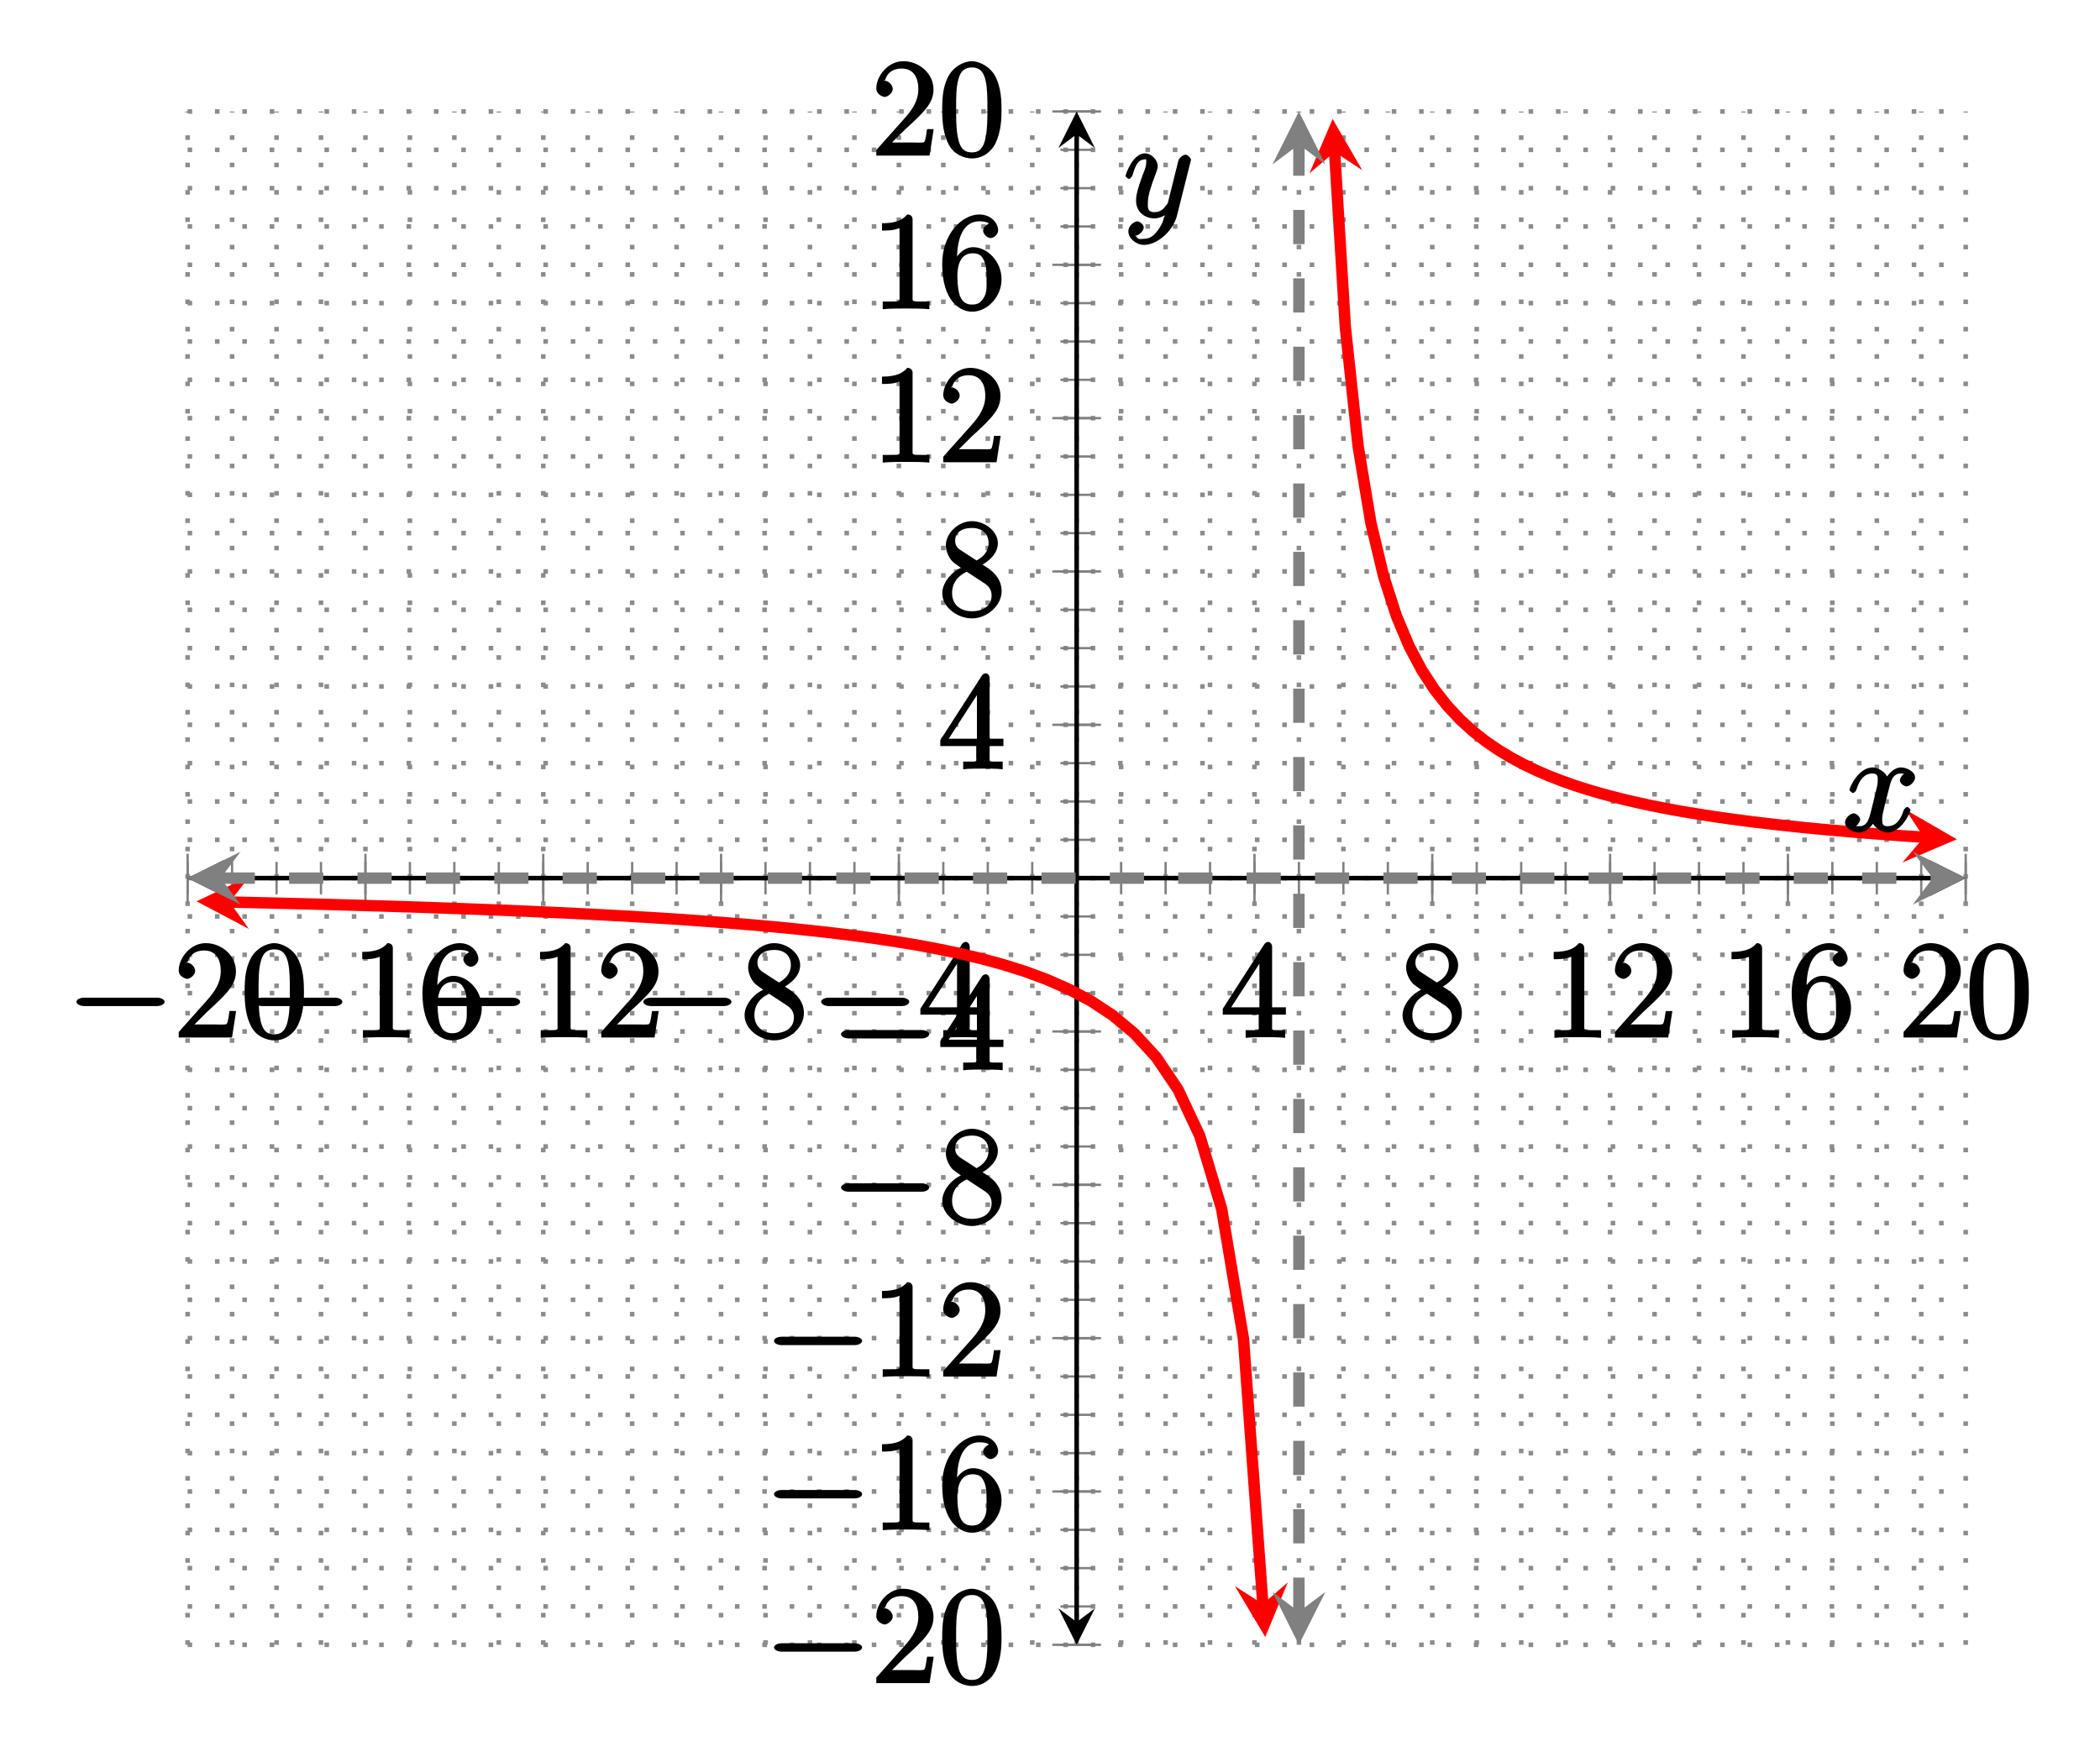 <?xml version="1.0" encoding="UTF-8"?>
<svg xmlns="http://www.w3.org/2000/svg" xmlns:xlink="http://www.w3.org/1999/xlink" width="183.55pt" height="154.03pt" viewBox="0 0 183.55 154.03" version="1.1">
<defs>
<g>
<symbol overflow="visible" id="glyph0-0">
<path style="stroke:none;" d=""/>
</symbol>
<symbol overflow="visible" id="glyph0-1">
<path style="stroke:none;" d="M 7.875 -2.75 C 8.078 -2.75 8.484 -2.875 8.484 -3.125 C 8.484 -3.359 8.078 -3.484 7.875 -3.484 L 1.406 -3.484 C 1.203 -3.484 0.781 -3.359 0.781 -3.125 C 0.781 -2.875 1.203 -2.75 1.406 -2.75 Z M 7.875 -2.75 "/>
</symbol>
<symbol overflow="visible" id="glyph1-0">
<path style="stroke:none;" d=""/>
</symbol>
<symbol overflow="visible" id="glyph1-1">
<path style="stroke:none;" d="M 5.266 -2.312 L 4.859 -2.312 C 4.797 -1.953 4.75 -1.406 4.625 -1.203 C 4.547 -1.094 3.984 -1.141 3.625 -1.141 L 1.406 -1.141 L 1.516 -0.891 C 1.844 -1.156 2.562 -1.922 2.875 -2.219 C 4.703 -3.891 5.422 -4.609 5.422 -5.797 C 5.422 -7.172 4.172 -8.25 2.781 -8.25 C 1.406 -8.25 0.422 -6.906 0.422 -5.875 C 0.422 -5.266 1.109 -5.125 1.141 -5.125 C 1.406 -5.125 1.859 -5.453 1.859 -5.828 C 1.859 -6.172 1.484 -6.547 1.141 -6.547 C 1.047 -6.547 1.016 -6.547 1.203 -6.609 C 1.359 -7.203 1.859 -7.609 2.625 -7.609 C 3.641 -7.609 4.094 -6.891 4.094 -5.797 C 4.094 -4.781 3.562 -4 2.875 -3.234 L 0.422 -0.484 L 0.422 0 L 5.078 0 L 5.438 -2.312 Z M 5.266 -2.312 "/>
</symbol>
<symbol overflow="visible" id="glyph1-2">
<path style="stroke:none;" d="M 5.516 -3.969 C 5.516 -4.953 5.453 -5.922 5.016 -6.844 C 4.531 -7.828 3.516 -8.25 2.922 -8.25 C 2.234 -8.25 1.219 -7.75 0.781 -6.75 C 0.438 -6 0.328 -5.266 0.328 -3.969 C 0.328 -2.812 0.453 -1.828 0.891 -0.984 C 1.344 -0.078 2.297 0.25 2.922 0.25 C 3.953 0.25 4.656 -0.406 4.984 -1.062 C 5.484 -2.109 5.516 -3.281 5.516 -3.969 Z M 2.922 -0.281 C 2.531 -0.281 1.906 -0.344 1.688 -1.656 C 1.547 -2.359 1.547 -3.281 1.547 -4.109 C 1.547 -5.094 1.547 -5.969 1.75 -6.688 C 1.953 -7.484 2.406 -7.703 2.922 -7.703 C 3.375 -7.703 3.891 -7.578 4.125 -6.547 C 4.281 -5.875 4.281 -4.922 4.281 -4.109 C 4.281 -3.312 4.281 -2.406 4.141 -1.672 C 3.922 -0.359 3.328 -0.281 2.922 -0.281 Z M 2.922 -0.281 "/>
</symbol>
<symbol overflow="visible" id="glyph1-3">
<path style="stroke:none;" d="M 3.594 -7.812 C 3.594 -8.078 3.438 -8.25 3.125 -8.25 C 2.797 -7.875 2.312 -7.484 0.922 -7.484 L 0.922 -6.844 C 1.359 -6.844 1.953 -6.844 2.453 -7.062 L 2.453 -1.062 C 2.453 -0.641 2.578 -0.641 1.531 -0.641 L 0.984 -0.641 L 0.984 0.031 C 1.484 -0.031 2.641 -0.031 3.031 -0.031 C 3.438 -0.031 4.578 -0.031 5.062 0.031 L 5.062 -0.641 L 4.531 -0.641 C 3.484 -0.641 3.594 -0.641 3.594 -1.062 Z M 3.594 -7.812 "/>
</symbol>
<symbol overflow="visible" id="glyph1-4">
<path style="stroke:none;" d="M 1.625 -4.297 C 1.625 -7.328 2.938 -7.656 3.578 -7.656 C 4.016 -7.656 4.328 -7.562 4.391 -7.469 C 4.531 -7.469 3.906 -7.312 3.906 -6.828 C 3.906 -6.562 4.25 -6.188 4.562 -6.188 C 4.859 -6.188 5.219 -6.516 5.219 -6.859 C 5.219 -7.484 4.609 -8.25 3.578 -8.25 C 2.062 -8.25 0.328 -6.547 0.328 -3.922 C 0.328 -0.641 1.922 0.25 2.938 0.25 C 4.25 0.25 5.516 -1.031 5.516 -2.578 C 5.516 -4.172 4.25 -5.391 3.047 -5.391 C 1.984 -5.391 1.422 -4.312 1.297 -3.984 L 1.625 -3.984 Z M 2.938 -0.375 C 2.188 -0.375 1.984 -0.891 1.875 -1.141 C 1.766 -1.453 1.656 -2.031 1.656 -2.875 C 1.656 -3.812 1.922 -4.859 3 -4.859 C 3.656 -4.859 3.844 -4.547 4.016 -4.141 C 4.203 -3.703 4.203 -3.109 4.203 -2.594 C 4.203 -1.984 4.25 -1.547 4.031 -1.094 C 3.734 -0.531 3.422 -0.375 2.938 -0.375 Z M 2.938 -0.375 "/>
</symbol>
<symbol overflow="visible" id="glyph1-5">
<path style="stroke:none;" d="M 3.672 -4.344 C 4.266 -4.672 5.188 -5.328 5.188 -6.328 C 5.188 -7.375 4.031 -8.25 2.922 -8.25 C 1.75 -8.25 0.641 -7.219 0.641 -6.125 C 0.641 -5.719 0.812 -5.219 1.141 -4.812 C 1.281 -4.656 1.297 -4.641 1.953 -4.172 C 1.094 -3.781 0.328 -2.828 0.328 -1.953 C 0.328 -0.688 1.703 0.25 2.922 0.25 C 4.25 0.25 5.516 -0.875 5.516 -2.125 C 5.516 -3.344 4.609 -4 3.844 -4.453 Z M 2.047 -5.641 C 1.891 -5.75 1.453 -5.953 1.453 -6.531 C 1.453 -7.312 2.109 -7.656 2.922 -7.656 C 3.781 -7.656 4.375 -7.188 4.375 -6.328 C 4.375 -5.594 3.891 -5.109 3.328 -4.812 Z M 2.375 -3.891 L 3.828 -2.938 C 4.141 -2.734 4.641 -2.469 4.641 -1.75 C 4.641 -0.844 3.891 -0.375 2.922 -0.375 C 1.906 -0.375 1.188 -0.953 1.188 -1.953 C 1.188 -2.875 1.719 -3.484 2.469 -3.828 Z M 2.375 -3.891 "/>
</symbol>
<symbol overflow="visible" id="glyph1-6">
<path style="stroke:none;" d="M 4.469 -7.922 C 4.469 -8.156 4.312 -8.359 4.141 -8.359 C 4.047 -8.359 3.891 -8.312 3.797 -8.172 L 0.156 -2.516 L 0.156 -2 L 3.297 -2 L 3.297 -1.047 C 3.297 -0.609 3.438 -0.641 2.562 -0.641 L 2.156 -0.641 L 2.156 0.031 C 2.609 -0.031 3.547 -0.031 3.891 -0.031 C 4.219 -0.031 5.172 -0.031 5.609 0.031 L 5.609 -0.641 L 5.219 -0.641 C 4.344 -0.641 4.469 -0.609 4.469 -1.047 L 4.469 -2 L 5.672 -2 L 5.672 -2.641 L 4.469 -2.641 Z M 3.359 -7 L 3.359 -2.641 L 0.891 -2.641 L 3.641 -6.891 Z M 3.359 -7 "/>
</symbol>
<symbol overflow="visible" id="glyph2-0">
<path style="stroke:none;" d=""/>
</symbol>
<symbol overflow="visible" id="glyph2-1">
<path style="stroke:none;" d="M 5.672 -5.172 C 5.281 -5.109 4.969 -4.656 4.969 -4.438 C 4.969 -4.141 5.359 -3.906 5.531 -3.906 C 5.891 -3.906 6.297 -4.359 6.297 -4.688 C 6.297 -5.188 5.562 -5.562 5.062 -5.562 C 4.344 -5.562 3.766 -4.703 3.656 -4.469 L 3.984 -4.469 C 3.703 -5.359 2.812 -5.562 2.594 -5.562 C 1.375 -5.562 0.562 -3.844 0.562 -3.578 C 0.562 -3.531 0.781 -3.328 0.859 -3.328 C 0.953 -3.328 1.094 -3.438 1.156 -3.578 C 1.562 -4.922 2.219 -5.031 2.562 -5.031 C 3.094 -5.031 3.031 -4.672 3.031 -4.391 C 3.031 -4.125 2.969 -3.844 2.828 -3.281 L 2.422 -1.641 C 2.234 -0.922 2.062 -0.422 1.422 -0.422 C 1.359 -0.422 1.172 -0.375 0.922 -0.531 L 0.812 -0.281 C 1.25 -0.359 1.5 -0.859 1.5 -1 C 1.5 -1.25 1.156 -1.547 0.938 -1.547 C 0.641 -1.547 0.172 -1.141 0.172 -0.75 C 0.172 -0.25 0.891 0.125 1.406 0.125 C 1.984 0.125 2.5 -0.375 2.75 -0.859 L 2.469 -0.969 C 2.672 -0.266 3.438 0.125 3.875 0.125 C 5.094 0.125 5.891 -1.594 5.891 -1.859 C 5.891 -1.906 5.688 -2.109 5.625 -2.109 C 5.516 -2.109 5.328 -1.906 5.297 -1.812 C 4.969 -0.75 4.453 -0.422 3.906 -0.422 C 3.484 -0.422 3.422 -0.578 3.422 -1.062 C 3.422 -1.328 3.469 -1.516 3.656 -2.312 L 4.078 -3.938 C 4.25 -4.656 4.5 -5.031 5.062 -5.031 C 5.078 -5.031 5.297 -5.062 5.547 -4.906 Z M 5.672 -5.172 "/>
</symbol>
<symbol overflow="visible" id="glyph2-2">
<path style="stroke:none;" d="M 3.031 1.094 C 2.703 1.547 2.359 1.906 1.766 1.906 C 1.625 1.906 1.203 2.031 1.109 1.703 C 0.906 1.641 0.969 1.641 0.984 1.641 C 1.344 1.641 1.75 1.188 1.75 0.906 C 1.75 0.641 1.359 0.375 1.188 0.375 C 0.984 0.375 0.406 0.688 0.406 1.266 C 0.406 1.875 1.094 2.438 1.766 2.438 C 2.969 2.438 4.328 1.188 4.656 -0.125 L 5.828 -4.797 C 5.844 -4.859 5.875 -4.922 5.875 -5 C 5.875 -5.172 5.562 -5.453 5.391 -5.453 C 5.281 -5.453 4.859 -5.25 4.766 -4.891 L 3.891 -1.375 C 3.828 -1.156 3.875 -1.25 3.781 -1.109 C 3.531 -0.781 3.266 -0.422 2.688 -0.422 C 2.016 -0.422 2.109 -0.922 2.109 -1.25 C 2.109 -1.922 2.438 -2.844 2.766 -3.703 C 2.891 -4.047 2.969 -4.219 2.969 -4.453 C 2.969 -4.953 2.453 -5.562 1.859 -5.562 C 0.766 -5.562 0.156 -3.688 0.156 -3.578 C 0.156 -3.531 0.375 -3.328 0.453 -3.328 C 0.562 -3.328 0.734 -3.531 0.781 -3.688 C 1.062 -4.703 1.359 -5.031 1.828 -5.031 C 1.938 -5.031 1.969 -5.172 1.969 -4.781 C 1.969 -4.469 1.844 -4.125 1.656 -3.672 C 1.078 -2.109 1.078 -1.703 1.078 -1.422 C 1.078 -0.281 2.062 0.125 2.656 0.125 C 3 0.125 3.531 -0.031 3.844 -0.344 L 3.688 -0.516 C 3.516 0.141 3.438 0.5 3.031 1.094 Z M 3.031 1.094 "/>
</symbol>
</g>
<clipPath id="clip1">
  <path d="M 16.398 64 L 125 64 L 125 143.789 L 16.398 143.789 Z M 16.398 64 "/>
</clipPath>
<clipPath id="clip2">
  <path d="M 107 138 L 113 138 L 113 143.789 L 107 143.789 Z M 107 138 "/>
</clipPath>
<clipPath id="clip3">
  <path d="M 102 9.746 L 171.812 9.746 L 171.812 88 L 102 88 Z M 102 9.746 "/>
</clipPath>
<clipPath id="clip4">
  <path d="M 166 70 L 171.812 70 L 171.812 76 L 166 76 Z M 166 70 "/>
</clipPath>
<clipPath id="clip5">
  <path d="M 16.398 74 L 22 74 L 22 80 L 16.398 80 Z M 16.398 74 "/>
</clipPath>
<clipPath id="clip6">
  <path d="M 167 74 L 171.812 74 L 171.812 80 L 167 80 Z M 167 74 "/>
</clipPath>
<clipPath id="clip7">
  <path d="M 111 139 L 116 139 L 116 143.789 L 111 143.789 Z M 111 139 "/>
</clipPath>
<clipPath id="clip8">
  <path d="M 111 9.746 L 116 9.746 L 116 15 L 111 15 Z M 111 9.746 "/>
</clipPath>
</defs>
<g id="surface1">
<path style="fill:none;stroke-width:0.399;stroke-linecap:butt;stroke-linejoin:miter;stroke:rgb(54.999%,54.999%,54.999%);stroke-opacity:1;stroke-dasharray:0.399,1.993;stroke-miterlimit:10;" d="M -0.002 0.001 L -0.002 134.044 M 3.885 0.001 L 3.885 134.044 M 7.772 0.001 L 7.772 134.044 M 11.655 0.001 L 11.655 134.044 M 15.541 0.001 L 15.541 134.044 M 19.428 0.001 L 19.428 134.044 M 23.311 0.001 L 23.311 134.044 M 27.198 0.001 L 27.198 134.044 M 31.084 0.001 L 31.084 134.044 M 34.967 0.001 L 34.967 134.044 M 38.854 0.001 L 38.854 134.044 M 42.737 0.001 L 42.737 134.044 M 46.623 0.001 L 46.623 134.044 M 50.51 0.001 L 50.51 134.044 M 54.393 0.001 L 54.393 134.044 M 58.28 0.001 L 58.28 134.044 M 62.166 0.001 L 62.166 134.044 M 66.049 0.001 L 66.049 134.044 M 69.936 0.001 L 69.936 134.044 M 73.823 0.001 L 73.823 134.044 M 77.705 0.001 L 77.705 134.044 M 81.592 0.001 L 81.592 134.044 M 85.479 0.001 L 85.479 134.044 M 89.362 0.001 L 89.362 134.044 M 93.248 0.001 L 93.248 134.044 M 97.131 0.001 L 97.131 134.044 M 101.018 0.001 L 101.018 134.044 M 104.905 0.001 L 104.905 134.044 M 108.787 0.001 L 108.787 134.044 M 112.674 0.001 L 112.674 134.044 M 116.561 0.001 L 116.561 134.044 M 120.444 0.001 L 120.444 134.044 M 124.33 0.001 L 124.33 134.044 M 128.217 0.001 L 128.217 134.044 M 132.1 0.001 L 132.1 134.044 M 135.987 0.001 L 135.987 134.044 M 139.873 0.001 L 139.873 134.044 M 143.756 0.001 L 143.756 134.044 M 147.643 0.001 L 147.643 134.044 M 151.526 0.001 L 151.526 134.044 M 155.412 0.001 L 155.412 134.044 " transform="matrix(1,0,0,-1,16.4,143.79)"/>
<path style="fill:none;stroke-width:0.399;stroke-linecap:butt;stroke-linejoin:miter;stroke:rgb(54.999%,54.999%,54.999%);stroke-opacity:1;stroke-dasharray:0.399,1.993;stroke-miterlimit:10;" d="M -0.002 0.001 L 155.412 0.001 M -0.002 3.353 L 155.412 3.353 M -0.002 6.704 L 155.412 6.704 M -0.002 10.052 L 155.412 10.052 M -0.002 13.403 L 155.412 13.403 M -0.002 16.755 L 155.412 16.755 M -0.002 20.106 L 155.412 20.106 M -0.002 23.458 L 155.412 23.458 M -0.002 26.81 L 155.412 26.81 M -0.002 30.161 L 155.412 30.161 M -0.002 33.513 L 155.412 33.513 M -0.002 36.864 L 155.412 36.864 M -0.002 40.212 L 155.412 40.212 M -0.002 43.563 L 155.412 43.563 M -0.002 46.915 L 155.412 46.915 M -0.002 50.267 L 155.412 50.267 M -0.002 53.618 L 155.412 53.618 M -0.002 56.97 L 155.412 56.97 M -0.002 60.321 L 155.412 60.321 M -0.002 63.673 L 155.412 63.673 M -0.002 67.024 L 155.412 67.024 M -0.002 70.372 L 155.412 70.372 M -0.002 73.724 L 155.412 73.724 M -0.002 77.075 L 155.412 77.075 M -0.002 80.427 L 155.412 80.427 M -0.002 83.778 L 155.412 83.778 M -0.002 87.13 L 155.412 87.13 M -0.002 90.481 L 155.412 90.481 M -0.002 93.833 L 155.412 93.833 M -0.002 97.185 L 155.412 97.185 M -0.002 100.532 L 155.412 100.532 M -0.002 103.884 L 155.412 103.884 M -0.002 107.235 L 155.412 107.235 M -0.002 110.587 L 155.412 110.587 M -0.002 113.938 L 155.412 113.938 M -0.002 117.29 L 155.412 117.29 M -0.002 120.642 L 155.412 120.642 M -0.002 123.993 L 155.412 123.993 M -0.002 127.341 L 155.412 127.341 M -0.002 130.692 L 155.412 130.692 M -0.002 134.044 L 155.412 134.044 " transform="matrix(1,0,0,-1,16.4,143.79)"/>
<path style="fill:none;stroke-width:0.199;stroke-linecap:butt;stroke-linejoin:miter;stroke:rgb(50%,50%,50%);stroke-opacity:1;stroke-miterlimit:10;" d="M -0.002 65.606 L -0.002 68.438 M 3.885 65.606 L 3.885 68.438 M 7.772 65.606 L 7.772 68.438 M 11.655 65.606 L 11.655 68.438 M 15.541 65.606 L 15.541 68.438 M 19.428 65.606 L 19.428 68.438 M 23.311 65.606 L 23.311 68.438 M 27.198 65.606 L 27.198 68.438 M 31.084 65.606 L 31.084 68.438 M 34.967 65.606 L 34.967 68.438 M 38.854 65.606 L 38.854 68.438 M 42.737 65.606 L 42.737 68.438 M 46.623 65.606 L 46.623 68.438 M 50.51 65.606 L 50.51 68.438 M 54.393 65.606 L 54.393 68.438 M 58.28 65.606 L 58.28 68.438 M 62.166 65.606 L 62.166 68.438 M 66.049 65.606 L 66.049 68.438 M 69.936 65.606 L 69.936 68.438 M 73.823 65.606 L 73.823 68.438 M 77.705 65.606 L 77.705 68.438 M 81.592 65.606 L 81.592 68.438 M 85.479 65.606 L 85.479 68.438 M 89.362 65.606 L 89.362 68.438 M 93.248 65.606 L 93.248 68.438 M 97.131 65.606 L 97.131 68.438 M 101.018 65.606 L 101.018 68.438 M 104.905 65.606 L 104.905 68.438 M 108.787 65.606 L 108.787 68.438 M 112.674 65.606 L 112.674 68.438 M 116.561 65.606 L 116.561 68.438 M 120.444 65.606 L 120.444 68.438 M 124.33 65.606 L 124.33 68.438 M 128.217 65.606 L 128.217 68.438 M 132.1 65.606 L 132.1 68.438 M 135.987 65.606 L 135.987 68.438 M 139.873 65.606 L 139.873 68.438 M 143.756 65.606 L 143.756 68.438 M 147.643 65.606 L 147.643 68.438 M 151.526 65.606 L 151.526 68.438 M 155.412 65.606 L 155.412 68.438 " transform="matrix(1,0,0,-1,16.4,143.79)"/>
<path style="fill:none;stroke-width:0.199;stroke-linecap:butt;stroke-linejoin:miter;stroke:rgb(50%,50%,50%);stroke-opacity:1;stroke-miterlimit:10;" d="M -0.002 64.895 L -0.002 69.149 M 15.541 64.895 L 15.541 69.149 M 31.084 64.895 L 31.084 69.149 M 46.623 64.895 L 46.623 69.149 M 62.166 64.895 L 62.166 69.149 M 93.248 64.895 L 93.248 69.149 M 108.787 64.895 L 108.787 69.149 M 124.33 64.895 L 124.33 69.149 M 139.873 64.895 L 139.873 69.149 M 155.412 64.895 L 155.412 69.149 " transform="matrix(1,0,0,-1,16.4,143.79)"/>
<path style="fill:none;stroke-width:0.199;stroke-linecap:butt;stroke-linejoin:miter;stroke:rgb(50%,50%,50%);stroke-opacity:1;stroke-miterlimit:10;" d="M 76.287 0.001 L 79.123 0.001 M 76.287 3.353 L 79.123 3.353 M 76.287 6.704 L 79.123 6.704 M 76.287 10.052 L 79.123 10.052 M 76.287 13.403 L 79.123 13.403 M 76.287 16.755 L 79.123 16.755 M 76.287 20.106 L 79.123 20.106 M 76.287 23.458 L 79.123 23.458 M 76.287 26.81 L 79.123 26.81 M 76.287 30.161 L 79.123 30.161 M 76.287 33.513 L 79.123 33.513 M 76.287 36.864 L 79.123 36.864 M 76.287 40.212 L 79.123 40.212 M 76.287 43.563 L 79.123 43.563 M 76.287 46.915 L 79.123 46.915 M 76.287 50.267 L 79.123 50.267 M 76.287 53.618 L 79.123 53.618 M 76.287 56.97 L 79.123 56.97 M 76.287 60.321 L 79.123 60.321 M 76.287 63.673 L 79.123 63.673 M 76.287 67.024 L 79.123 67.024 M 76.287 70.372 L 79.123 70.372 M 76.287 73.724 L 79.123 73.724 M 76.287 77.075 L 79.123 77.075 M 76.287 80.427 L 79.123 80.427 M 76.287 83.778 L 79.123 83.778 M 76.287 87.13 L 79.123 87.13 M 76.287 90.481 L 79.123 90.481 M 76.287 93.833 L 79.123 93.833 M 76.287 97.185 L 79.123 97.185 M 76.287 100.532 L 79.123 100.532 M 76.287 103.884 L 79.123 103.884 M 76.287 107.235 L 79.123 107.235 M 76.287 110.587 L 79.123 110.587 M 76.287 113.938 L 79.123 113.938 M 76.287 117.29 L 79.123 117.29 M 76.287 120.642 L 79.123 120.642 M 76.287 123.993 L 79.123 123.993 M 76.287 127.341 L 79.123 127.341 M 76.287 130.692 L 79.123 130.692 M 76.287 134.044 L 79.123 134.044 " transform="matrix(1,0,0,-1,16.4,143.79)"/>
<path style="fill:none;stroke-width:0.199;stroke-linecap:butt;stroke-linejoin:miter;stroke:rgb(50%,50%,50%);stroke-opacity:1;stroke-miterlimit:10;" d="M 75.58 0.001 L 79.834 0.001 M 75.58 13.403 L 79.834 13.403 M 75.58 26.81 L 79.834 26.81 M 75.58 40.212 L 79.834 40.212 M 75.58 53.618 L 79.834 53.618 M 75.58 80.427 L 79.834 80.427 M 75.58 93.833 L 79.834 93.833 M 75.58 107.235 L 79.834 107.235 M 75.58 120.642 L 79.834 120.642 M 75.58 134.044 L 79.834 134.044 " transform="matrix(1,0,0,-1,16.4,143.79)"/>
<path style="fill:none;stroke-width:0.399;stroke-linecap:butt;stroke-linejoin:miter;stroke:rgb(0%,0%,0%);stroke-opacity:1;stroke-miterlimit:10;" d="M 1.991 67.024 L 153.42 67.024 " transform="matrix(1,0,0,-1,16.4,143.79)"/>
<path style=" stroke:none;fill-rule:nonzero;fill:rgb(0%,0%,0%);fill-opacity:1;" d="M 16.398 76.766 L 19.59 78.363 L 18.391 76.766 L 19.59 75.172 "/>
<path style=" stroke:none;fill-rule:nonzero;fill:rgb(0%,0%,0%);fill-opacity:1;" d="M 171.812 76.766 L 168.625 75.172 L 169.82 76.766 L 168.625 78.363 "/>
<path style="fill:none;stroke-width:0.399;stroke-linecap:butt;stroke-linejoin:miter;stroke:rgb(0%,0%,0%);stroke-opacity:1;stroke-miterlimit:10;" d="M 77.705 1.993 L 77.705 132.052 " transform="matrix(1,0,0,-1,16.4,143.79)"/>
<path style=" stroke:none;fill-rule:nonzero;fill:rgb(0%,0%,0%);fill-opacity:1;" d="M 94.105 143.789 L 95.699 140.602 L 94.105 141.797 L 92.512 140.602 "/>
<path style=" stroke:none;fill-rule:nonzero;fill:rgb(0%,0%,0%);fill-opacity:1;" d="M 94.105 9.746 L 92.512 12.934 L 94.105 11.738 L 95.699 12.934 "/>
<g style="fill:rgb(0%,0%,0%);fill-opacity:1;">
  <use xlink:href="#glyph0-1" x="5.9" y="90.7"/>
</g>
<g style="fill:rgb(0%,0%,0%);fill-opacity:1;">
  <use xlink:href="#glyph1-1" x="15.2" y="90.7"/>
  <use xlink:href="#glyph1-2" x="21.053" y="90.7"/>
</g>
<g style="fill:rgb(0%,0%,0%);fill-opacity:1;">
  <use xlink:href="#glyph0-1" x="21.44" y="90.7"/>
</g>
<g style="fill:rgb(0%,0%,0%);fill-opacity:1;">
  <use xlink:href="#glyph1-3" x="30.74" y="90.7"/>
  <use xlink:href="#glyph1-4" x="36.593" y="90.7"/>
</g>
<g style="fill:rgb(0%,0%,0%);fill-opacity:1;">
  <use xlink:href="#glyph0-1" x="36.98" y="90.7"/>
</g>
<g style="fill:rgb(0%,0%,0%);fill-opacity:1;">
  <use xlink:href="#glyph1-3" x="46.28" y="90.7"/>
  <use xlink:href="#glyph1-1" x="52.133" y="90.7"/>
</g>
<g style="fill:rgb(0%,0%,0%);fill-opacity:1;">
  <use xlink:href="#glyph0-1" x="55.45" y="90.7"/>
</g>
<g style="fill:rgb(0%,0%,0%);fill-opacity:1;">
  <use xlink:href="#glyph1-5" x="64.75" y="90.7"/>
</g>
<g style="fill:rgb(0%,0%,0%);fill-opacity:1;">
  <use xlink:href="#glyph0-1" x="70.99" y="90.7"/>
</g>
<g style="fill:rgb(0%,0%,0%);fill-opacity:1;">
  <use xlink:href="#glyph1-6" x="80.29" y="90.7"/>
</g>
<g style="fill:rgb(0%,0%,0%);fill-opacity:1;">
  <use xlink:href="#glyph1-6" x="106.72" y="90.7"/>
</g>
<g style="fill:rgb(0%,0%,0%);fill-opacity:1;">
  <use xlink:href="#glyph1-5" x="122.26" y="90.7"/>
</g>
<g style="fill:rgb(0%,0%,0%);fill-opacity:1;">
  <use xlink:href="#glyph1-3" x="134.88" y="90.7"/>
  <use xlink:href="#glyph1-1" x="140.733" y="90.7"/>
</g>
<g style="fill:rgb(0%,0%,0%);fill-opacity:1;">
  <use xlink:href="#glyph1-3" x="150.42" y="90.7"/>
  <use xlink:href="#glyph1-4" x="156.273" y="90.7"/>
</g>
<g style="fill:rgb(0%,0%,0%);fill-opacity:1;">
  <use xlink:href="#glyph1-1" x="165.96" y="90.7"/>
  <use xlink:href="#glyph1-2" x="171.813" y="90.7"/>
</g>
<g style="fill:rgb(0%,0%,0%);fill-opacity:1;">
  <use xlink:href="#glyph0-1" x="66.87" y="147.14"/>
</g>
<g style="fill:rgb(0%,0%,0%);fill-opacity:1;">
  <use xlink:href="#glyph1-1" x="76.17" y="147.14"/>
  <use xlink:href="#glyph1-2" x="82.023" y="147.14"/>
</g>
<g style="fill:rgb(0%,0%,0%);fill-opacity:1;">
  <use xlink:href="#glyph0-1" x="66.87" y="133.74"/>
</g>
<g style="fill:rgb(0%,0%,0%);fill-opacity:1;">
  <use xlink:href="#glyph1-3" x="76.17" y="133.74"/>
  <use xlink:href="#glyph1-4" x="82.023" y="133.74"/>
</g>
<g style="fill:rgb(0%,0%,0%);fill-opacity:1;">
  <use xlink:href="#glyph0-1" x="66.87" y="120.34"/>
</g>
<g style="fill:rgb(0%,0%,0%);fill-opacity:1;">
  <use xlink:href="#glyph1-3" x="76.17" y="120.34"/>
  <use xlink:href="#glyph1-1" x="82.023" y="120.34"/>
</g>
<g style="fill:rgb(0%,0%,0%);fill-opacity:1;">
  <use xlink:href="#glyph0-1" x="72.73" y="106.93"/>
</g>
<g style="fill:rgb(0%,0%,0%);fill-opacity:1;">
  <use xlink:href="#glyph1-5" x="82.03" y="106.93"/>
</g>
<g style="fill:rgb(0%,0%,0%);fill-opacity:1;">
  <use xlink:href="#glyph0-1" x="72.73" y="93.53"/>
</g>
<g style="fill:rgb(0%,0%,0%);fill-opacity:1;">
  <use xlink:href="#glyph1-6" x="82.03" y="93.53"/>
</g>
<g style="fill:rgb(0%,0%,0%);fill-opacity:1;">
  <use xlink:href="#glyph1-6" x="82.03" y="67.22"/>
</g>
<g style="fill:rgb(0%,0%,0%);fill-opacity:1;">
  <use xlink:href="#glyph1-5" x="82.03" y="53.81"/>
</g>
<g style="fill:rgb(0%,0%,0%);fill-opacity:1;">
  <use xlink:href="#glyph1-3" x="76.17" y="40.41"/>
  <use xlink:href="#glyph1-1" x="82.023" y="40.41"/>
</g>
<g style="fill:rgb(0%,0%,0%);fill-opacity:1;">
  <use xlink:href="#glyph1-3" x="76.17" y="27"/>
  <use xlink:href="#glyph1-4" x="82.023" y="27"/>
</g>
<g style="fill:rgb(0%,0%,0%);fill-opacity:1;">
  <use xlink:href="#glyph1-1" x="76.17" y="13.6"/>
  <use xlink:href="#glyph1-2" x="82.023" y="13.6"/>
</g>
<g clip-path="url(#clip1)" clip-rule="nonzero">
<path style="fill:none;stroke-width:0.996;stroke-linecap:butt;stroke-linejoin:miter;stroke:rgb(100%,0%,0%);stroke-opacity:1;stroke-miterlimit:10;" d="M 3.666 64.935 L 2.682 64.954 L 6.495 64.868 L 10.307 64.774 L 12.217 64.724 L 16.03 64.614 L 19.842 64.497 L 23.655 64.364 L 25.561 64.294 L 27.467 64.22 L 29.373 64.142 L 33.186 63.97 L 35.092 63.876 L 36.998 63.774 L 38.905 63.669 L 40.811 63.556 L 42.717 63.435 L 44.623 63.302 L 46.53 63.161 L 48.436 63.013 L 50.342 62.849 L 52.248 62.673 L 54.155 62.477 L 56.061 62.267 L 57.967 62.036 L 59.873 61.782 L 61.78 61.497 L 63.686 61.185 L 65.592 60.829 L 67.498 60.431 L 69.405 59.977 L 71.311 59.458 L 73.217 58.856 L 75.123 58.149 L 77.034 57.306 L 78.94 56.29 L 80.846 55.032 L 82.752 53.442 L 84.659 51.368 L 86.565 48.544 L 88.471 44.477 L 90.377 38.118 L 92.284 26.759 L 93.979 3.563 " transform="matrix(1,0,0,-1,16.4,143.79)"/>
</g>
<path style=" stroke:none;fill-rule:nonzero;fill:rgb(100%,0%,0%);fill-opacity:1;" d="M 17.176 78.793 L 21.75 81.203 L 20.066 78.855 L 21.848 76.582 "/>
<g clip-path="url(#clip2)" clip-rule="nonzero">
<path style=" stroke:none;fill-rule:nonzero;fill:rgb(100%,0%,0%);fill-opacity:1;" d="M 110.59 143.109 L 112.559 138.328 L 110.379 140.227 L 107.945 138.668 "/>
</g>
<g clip-path="url(#clip3)" clip-rule="nonzero">
<path style="fill:none;stroke-width:0.996;stroke-linecap:butt;stroke-linejoin:miter;stroke:rgb(100%,0%,0%);stroke-opacity:1;stroke-miterlimit:10;" d="M 100.252 130.505 L 101.19 115.173 L 102.303 104.802 L 103.416 98.106 L 104.53 93.427 L 105.643 89.974 L 106.756 87.317 L 107.87 85.212 L 108.983 83.505 L 110.096 82.087 L 111.209 80.895 L 112.323 79.88 L 113.436 79.001 L 114.549 78.235 L 115.662 77.563 L 116.776 76.966 L 117.893 76.431 L 119.006 75.95 L 120.12 75.52 L 121.233 75.126 L 122.346 74.77 L 123.459 74.442 L 124.573 74.142 L 125.686 73.864 L 126.799 73.606 L 127.912 73.368 L 129.026 73.145 L 130.139 72.938 L 131.252 72.747 L 132.366 72.567 L 133.479 72.395 L 134.592 72.235 L 135.705 72.087 L 136.819 71.942 L 137.932 71.81 L 139.045 71.681 L 141.272 71.446 L 142.385 71.337 L 143.502 71.235 L 145.729 71.04 L 146.842 70.95 L 147.955 70.864 L 149.069 70.782 L 150.182 70.704 L 152.409 70.556 L 153.522 70.485 L 151.752 70.591 " transform="matrix(1,0,0,-1,16.4,143.79)"/>
</g>
<path style=" stroke:none;fill-rule:nonzero;fill:rgb(100%,0%,0%);fill-opacity:1;" d="M 116.477 10.402 L 114.449 15.156 L 116.652 13.285 L 119.066 14.875 "/>
<g clip-path="url(#clip4)" clip-rule="nonzero">
<path style=" stroke:none;fill-rule:nonzero;fill:rgb(100%,0%,0%);fill-opacity:1;" d="M 171.035 73.371 L 166.559 70.785 L 168.152 73.199 L 166.281 75.398 "/>
</g>
<path style="fill:none;stroke-width:0.996;stroke-linecap:butt;stroke-linejoin:miter;stroke:rgb(50%,50%,50%);stroke-opacity:1;stroke-dasharray:2.989,2.989;stroke-miterlimit:10;" d="M 2.889 67.024 L 152.522 67.024 " transform="matrix(1,0,0,-1,16.4,143.79)"/>
<g clip-path="url(#clip5)" clip-rule="nonzero">
<path style=" stroke:none;fill-rule:nonzero;fill:rgb(50%,50%,50%);fill-opacity:1;" d="M 16.398 76.766 L 21.023 79.078 L 19.289 76.766 L 21.023 74.457 "/>
</g>
<g clip-path="url(#clip6)" clip-rule="nonzero">
<path style=" stroke:none;fill-rule:nonzero;fill:rgb(50%,50%,50%);fill-opacity:1;" d="M 171.812 76.766 L 167.191 74.457 L 168.922 76.766 L 167.191 79.078 "/>
</g>
<path style="fill:none;stroke-width:0.996;stroke-linecap:butt;stroke-linejoin:miter;stroke:rgb(50%,50%,50%);stroke-opacity:1;stroke-dasharray:2.989,2.989;stroke-miterlimit:10;" d="M 97.131 2.888 L 97.131 131.157 " transform="matrix(1,0,0,-1,16.4,143.79)"/>
<g clip-path="url(#clip7)" clip-rule="nonzero">
<path style=" stroke:none;fill-rule:nonzero;fill:rgb(50%,50%,50%);fill-opacity:1;" d="M 113.531 143.789 L 115.844 139.168 L 113.531 140.902 L 111.223 139.168 "/>
</g>
<g clip-path="url(#clip8)" clip-rule="nonzero">
<path style=" stroke:none;fill-rule:nonzero;fill:rgb(50%,50%,50%);fill-opacity:1;" d="M 113.531 9.746 L 111.223 14.367 L 113.531 12.633 L 115.844 14.367 "/>
</g>
<g style="fill:rgb(0%,0%,0%);fill-opacity:1;">
  <use xlink:href="#glyph2-1" x="161.09" y="72.65"/>
</g>
<g style="fill:rgb(0%,0%,0%);fill-opacity:1;">
  <use xlink:href="#glyph2-2" x="98.22" y="18.97"/>
</g>
</g>
</svg>
